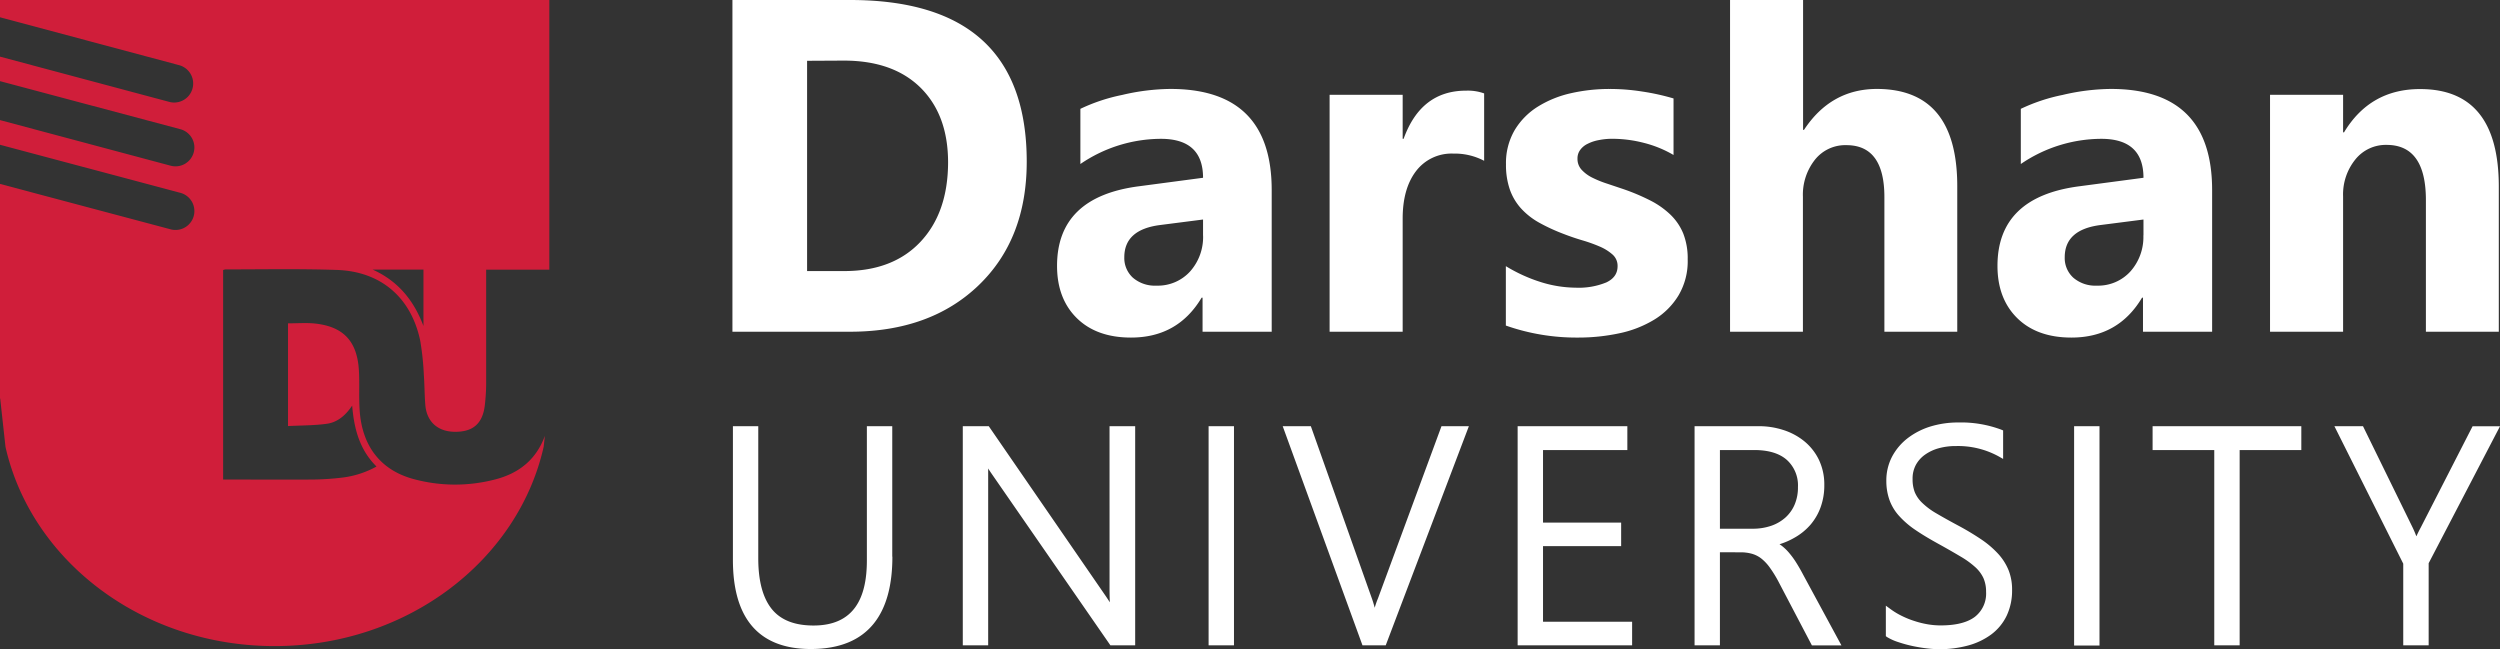 <svg id="Layer_1" data-name="Layer 1" xmlns="http://www.w3.org/2000/svg" viewBox="0 0 770.21 199.95"><rect x="0" y="0" width="770.21" height="199.95" fill="#333333" stroke="none"/><defs><style>.cls-1{fill:#d01e3a;}.cls-1,.cls-2{fill-rule:evenodd;}.cls-2,.cls-3{fill:#fff;}</style></defs><path class="cls-1" d="M0,0H169.24V83.08H149.78v1.6c0,11.17,0,22.33,0,33.49a61.32,61.32,0,0,1-.41,6.64c-.66,5.78-3.76,8.39-9.6,8.21-5-.16-8.3-3.16-8.73-8.2-.26-3.08-.23-6.2-.46-9.29A84.49,84.49,0,0,0,129.47,105c-2.78-13.36-12.17-21.43-25.82-21.84C92.27,82.78,80.88,83,69.5,83a3.52,3.52,0,0,0-.76.19v64.55h2c8.55,0,17.1.06,25.66,0a82.33,82.33,0,0,0,9.28-.63A28.9,28.9,0,0,0,116,143.73c-5.18-5.13-6.92-11.54-7.5-18.78-2.09,3.13-4.6,5.17-7.83,5.61-3.91.54-7.9.49-11.94.7V99.62c2.67,0,5.23-.19,7.75,0,9.15.81,13.56,5.33,14.09,14.5.26,4.37-.09,8.78.3,13.12.9,10,6.13,17.48,16.39,20.31a48.79,48.79,0,0,0,25,.23c7.56-1.86,12.94-6.18,15.6-13.48l-.37,3.37c-7.89,35-42,61.38-82.9,61.38s-75-26.36-82.9-61.38L.06,122.78H0V56.66L52.38,70.6a5.82,5.82,0,1,0,3-11.24L0,44.6V37L52.38,51a5.82,5.82,0,1,0,3-11.24L0,25V17.45l52.38,14a5.86,5.86,0,0,0,3-11.32L0,5.32V0ZM114.81,83.06c7.65,3.44,12.61,9.28,15.65,17.37V83.06Z"/><path class="cls-2" d="M274.93,171.51c0,17.11-7,28.44-25.13,28.44-17.41,0-24-11.08-24-27.42V131.3h7.81V172c0,5.23.78,11.45,4.18,15.65,3.17,3.91,8,5.06,12.85,5.06,12.57,0,16.43-8.61,16.43-20.06V131.3h7.82v40.21Zm29.51-27.24c0,.9,0,1.81,0,2.71v51.84h-7.82V131.3h8l36.19,52.56c.37.56.74,1.12,1.1,1.69,0-.09,0-.17,0-.26-.06-1.4-.08-2.81-.08-4.22V131.3h7.9v67.52h-7.63l-36.82-53.2c-.3-.45-.6-.9-.89-1.35Zm75.73,54.55h-7.82V131.3h7.82v67.52Zm43.36-11.58c.28-1,.6-1.93,1-2.88L444.1,131.3h8.44l-25.62,67.52h-7.16L395.18,131.3h8.67l18.83,53.15c.33.92.6,1.85.85,2.79Zm51.85-48.59V161h24.07v7.25H475.38v23.3h27.45v7.26H467.56V131.3h33.8v7.35Zm54.5,31.49v28.68h-7.81V131.3h19.79a24.4,24.4,0,0,1,7.45,1.14,19.82,19.82,0,0,1,6.44,3.4,16.9,16.9,0,0,1,4.57,5.7,17.68,17.68,0,0,1,1.72,7.94,19.7,19.7,0,0,1-1.11,6.72,17.41,17.41,0,0,1-3.16,5.47,18.44,18.44,0,0,1-4.94,4,22.41,22.41,0,0,1-4.59,2,10.29,10.29,0,0,1,.86.61,14.89,14.89,0,0,1,2.25,2.24,25.29,25.29,0,0,1,2.11,2.93c.76,1.21,1.47,2.47,2.13,3.73l11.73,21.66h-9.1l-10.14-19.34a36.82,36.82,0,0,0-2.79-4.58,13.84,13.84,0,0,0-2.66-2.85,8.54,8.54,0,0,0-2.85-1.45,12.63,12.63,0,0,0-3.51-.46ZM597.3,200a32.36,32.36,0,0,1-3.81-.26q-2.24-.27-4.44-.75a40.1,40.1,0,0,1-4.29-1.19,15.77,15.77,0,0,1-3.4-1.54L581,196V186.6l1.37,1a22.19,22.19,0,0,0,3.52,2.14,27.15,27.15,0,0,0,4,1.61,27.93,27.93,0,0,0,4.06,1,24.25,24.25,0,0,0,3.9.33c3.5,0,7.79-.48,10.65-2.7a9.07,9.07,0,0,0,3.38-7.62,10.41,10.41,0,0,0-.8-4.23,10.58,10.58,0,0,0-2.5-3.37,26.66,26.66,0,0,0-4.49-3.26c-2.18-1.3-4.37-2.55-6.59-3.78-2.47-1.36-4.95-2.79-7.29-4.38a27.15,27.15,0,0,1-5.06-4.32,14.8,14.8,0,0,1-3-4.89,17.39,17.39,0,0,1-1-5.94,15.82,15.82,0,0,1,1.8-7.57,17.62,17.62,0,0,1,4.82-5.66,22.39,22.39,0,0,1,7-3.57,28.89,28.89,0,0,1,8.52-1.23,35.35,35.35,0,0,1,13.32,2.23l.52.22v8.78l-1.28-.73a26.06,26.06,0,0,0-13.23-3.24,19.83,19.83,0,0,0-5.31.67,13.55,13.55,0,0,0-4.26,2,9.34,9.34,0,0,0-2.81,3.15,8.85,8.85,0,0,0-1,4.34,10.9,10.9,0,0,0,.69,4.11,9.79,9.79,0,0,0,2.26,3.22,22.15,22.15,0,0,0,4.23,3.17c2.19,1.29,4.41,2.52,6.65,3.72a82,82,0,0,1,7.27,4.34,29.39,29.39,0,0,1,5.27,4.49,17,17,0,0,1,3.22,5.09,16.05,16.05,0,0,1,1.06,6,18.11,18.11,0,0,1-1.68,8,15.64,15.64,0,0,1-4.76,5.76,21.37,21.37,0,0,1-7.16,3.4,33.63,33.63,0,0,1-9,1.13Zm49.56-1.13H639V131.3h7.82v67.52ZM690,138.65v60.17h-7.82V138.65h-19V131.3H709v7.35Zm58.23,34.88v25.29H740.4V173.66L719.19,131.3H728l15.29,31.22c.27.56.52,1.14.76,1.71l.39,1s0-.09.07-.14c.39-.85.81-1.7,1.25-2.51l16-31.25h8.45l-22,42.23ZM529.88,138.65v24.24h10.06a17.32,17.32,0,0,0,5.76-.91,12.81,12.81,0,0,0,4.41-2.58,11.35,11.35,0,0,0,2.81-4,13.39,13.39,0,0,0,1-5.34,10.59,10.59,0,0,0-3.4-8.35c-2.73-2.42-6.57-3.06-10.1-3.06Z"/><path class="cls-3" d="M225.65,102.2V0h36.23q54.44,0,54.44,49.82,0,23.87-14.87,38.12T261.88,102.2Zm23-83.47V83.51H260.1q15,0,23.47-9t8.52-24.45q0-14.6-8.44-23c-5.65-5.59-13.53-8.39-23.7-8.39ZM391.8,102.2H370.49V91.71h-.29Q362.87,104,348.45,104c-7.08,0-12.65-2-16.71-6s-6.08-9.39-6.08-16.08q0-21.22,25.15-24.52l19.83-2.63q0-12-13-12a44.13,44.13,0,0,0-24.79,7.76v-17a55.27,55.27,0,0,1,12.87-4.28,67.16,67.16,0,0,1,14.86-1.85q31.2,0,31.21,31.14V102.2ZM370.64,72.54V67.63l-13.26,1.7q-11,1.42-11,9.93a8.2,8.2,0,0,0,2.65,6.3A10.38,10.38,0,0,0,356.31,88a13.4,13.4,0,0,0,10.34-4.37,15.9,15.9,0,0,0,4-11.1Zm86.6-23a19.45,19.45,0,0,0-9.49-2.22,13.73,13.73,0,0,0-11.48,5.38c-2.75,3.6-4.13,8.47-4.13,14.65V102.2H409.63v-73h22.51V42.77h.29q5.35-14.85,19.24-14.84a14.8,14.8,0,0,1,5.57.85V49.53Zm6.69,50.74V82A48.52,48.52,0,0,0,475,87a36.79,36.79,0,0,0,10.44,1.63A22.39,22.39,0,0,0,494.9,87c2.31-1.1,3.45-2.75,3.45-5a4.63,4.63,0,0,0-1.55-3.58,14.49,14.49,0,0,0-4-2.48,45.43,45.43,0,0,0-5.38-1.92c-1.94-.58-3.82-1.22-5.62-1.92a57.52,57.52,0,0,1-7.66-3.53,22.12,22.12,0,0,1-5.57-4.4,17.16,17.16,0,0,1-3.41-5.77,23.1,23.1,0,0,1-1.19-7.76,20.09,20.09,0,0,1,2.68-10.56,21.74,21.74,0,0,1,7.12-7.22,32.86,32.86,0,0,1,10.2-4.14,53.68,53.68,0,0,1,11.94-1.31,63.44,63.44,0,0,1,9.83.76,70.63,70.63,0,0,1,9.85,2.16V47.75A34.82,34.82,0,0,0,506.38,44a38.71,38.71,0,0,0-9.58-1.24,20.28,20.28,0,0,0-4.16.39,12.48,12.48,0,0,0-3.48,1.14,6,6,0,0,0-2.34,1.92A4.37,4.37,0,0,0,486,48.9a4.89,4.89,0,0,0,1.27,3.4,11.16,11.16,0,0,0,3.35,2.46,31.94,31.94,0,0,0,4.6,1.85l5,1.68a64.39,64.39,0,0,1,8.12,3.43,25.78,25.78,0,0,1,6.23,4.35,17.07,17.07,0,0,1,4,5.84,20.91,20.91,0,0,1,1.38,8A20.61,20.61,0,0,1,517.13,91a22.24,22.24,0,0,1-7.47,7.47,34.12,34.12,0,0,1-10.77,4.21A60.17,60.17,0,0,1,486.24,104a65.56,65.56,0,0,1-22.31-3.7ZM603,102.2H580.55V60.72q0-16-11.7-16a11.92,11.92,0,0,0-9.68,4.47,17.34,17.34,0,0,0-3.72,11.41V102.2H533V0h22.5V40h.29q8.28-12.58,22.45-12.6Q603,27.44,603,57.36V102.2Zm78.52,0H660.22V91.71h-.29Q652.6,104,638.18,104c-7.08,0-12.65-2-16.71-6s-6.08-9.39-6.08-16.08q0-21.22,25.15-24.52l19.83-2.63q0-12-13-12a44.13,44.13,0,0,0-24.79,7.76v-17a55.27,55.27,0,0,1,12.87-4.28,67.09,67.09,0,0,1,14.86-1.85q31.2,0,31.21,31.14V102.2ZM660.37,72.54V67.63l-13.26,1.7q-11,1.42-11,9.93a8.17,8.17,0,0,0,2.65,6.3A10.38,10.38,0,0,0,646,88a13.4,13.4,0,0,0,10.34-4.37,15.9,15.9,0,0,0,4-11.1ZM769.84,102.2H747.38V61.64q0-17-12.11-17a12,12,0,0,0-9.61,4.47,17.12,17.12,0,0,0-3.79,11.41V102.2H699.36v-73h22.51V40.77h.29q8.05-13.35,23.45-13.33,24.23,0,24.23,30.07Z"/></svg>